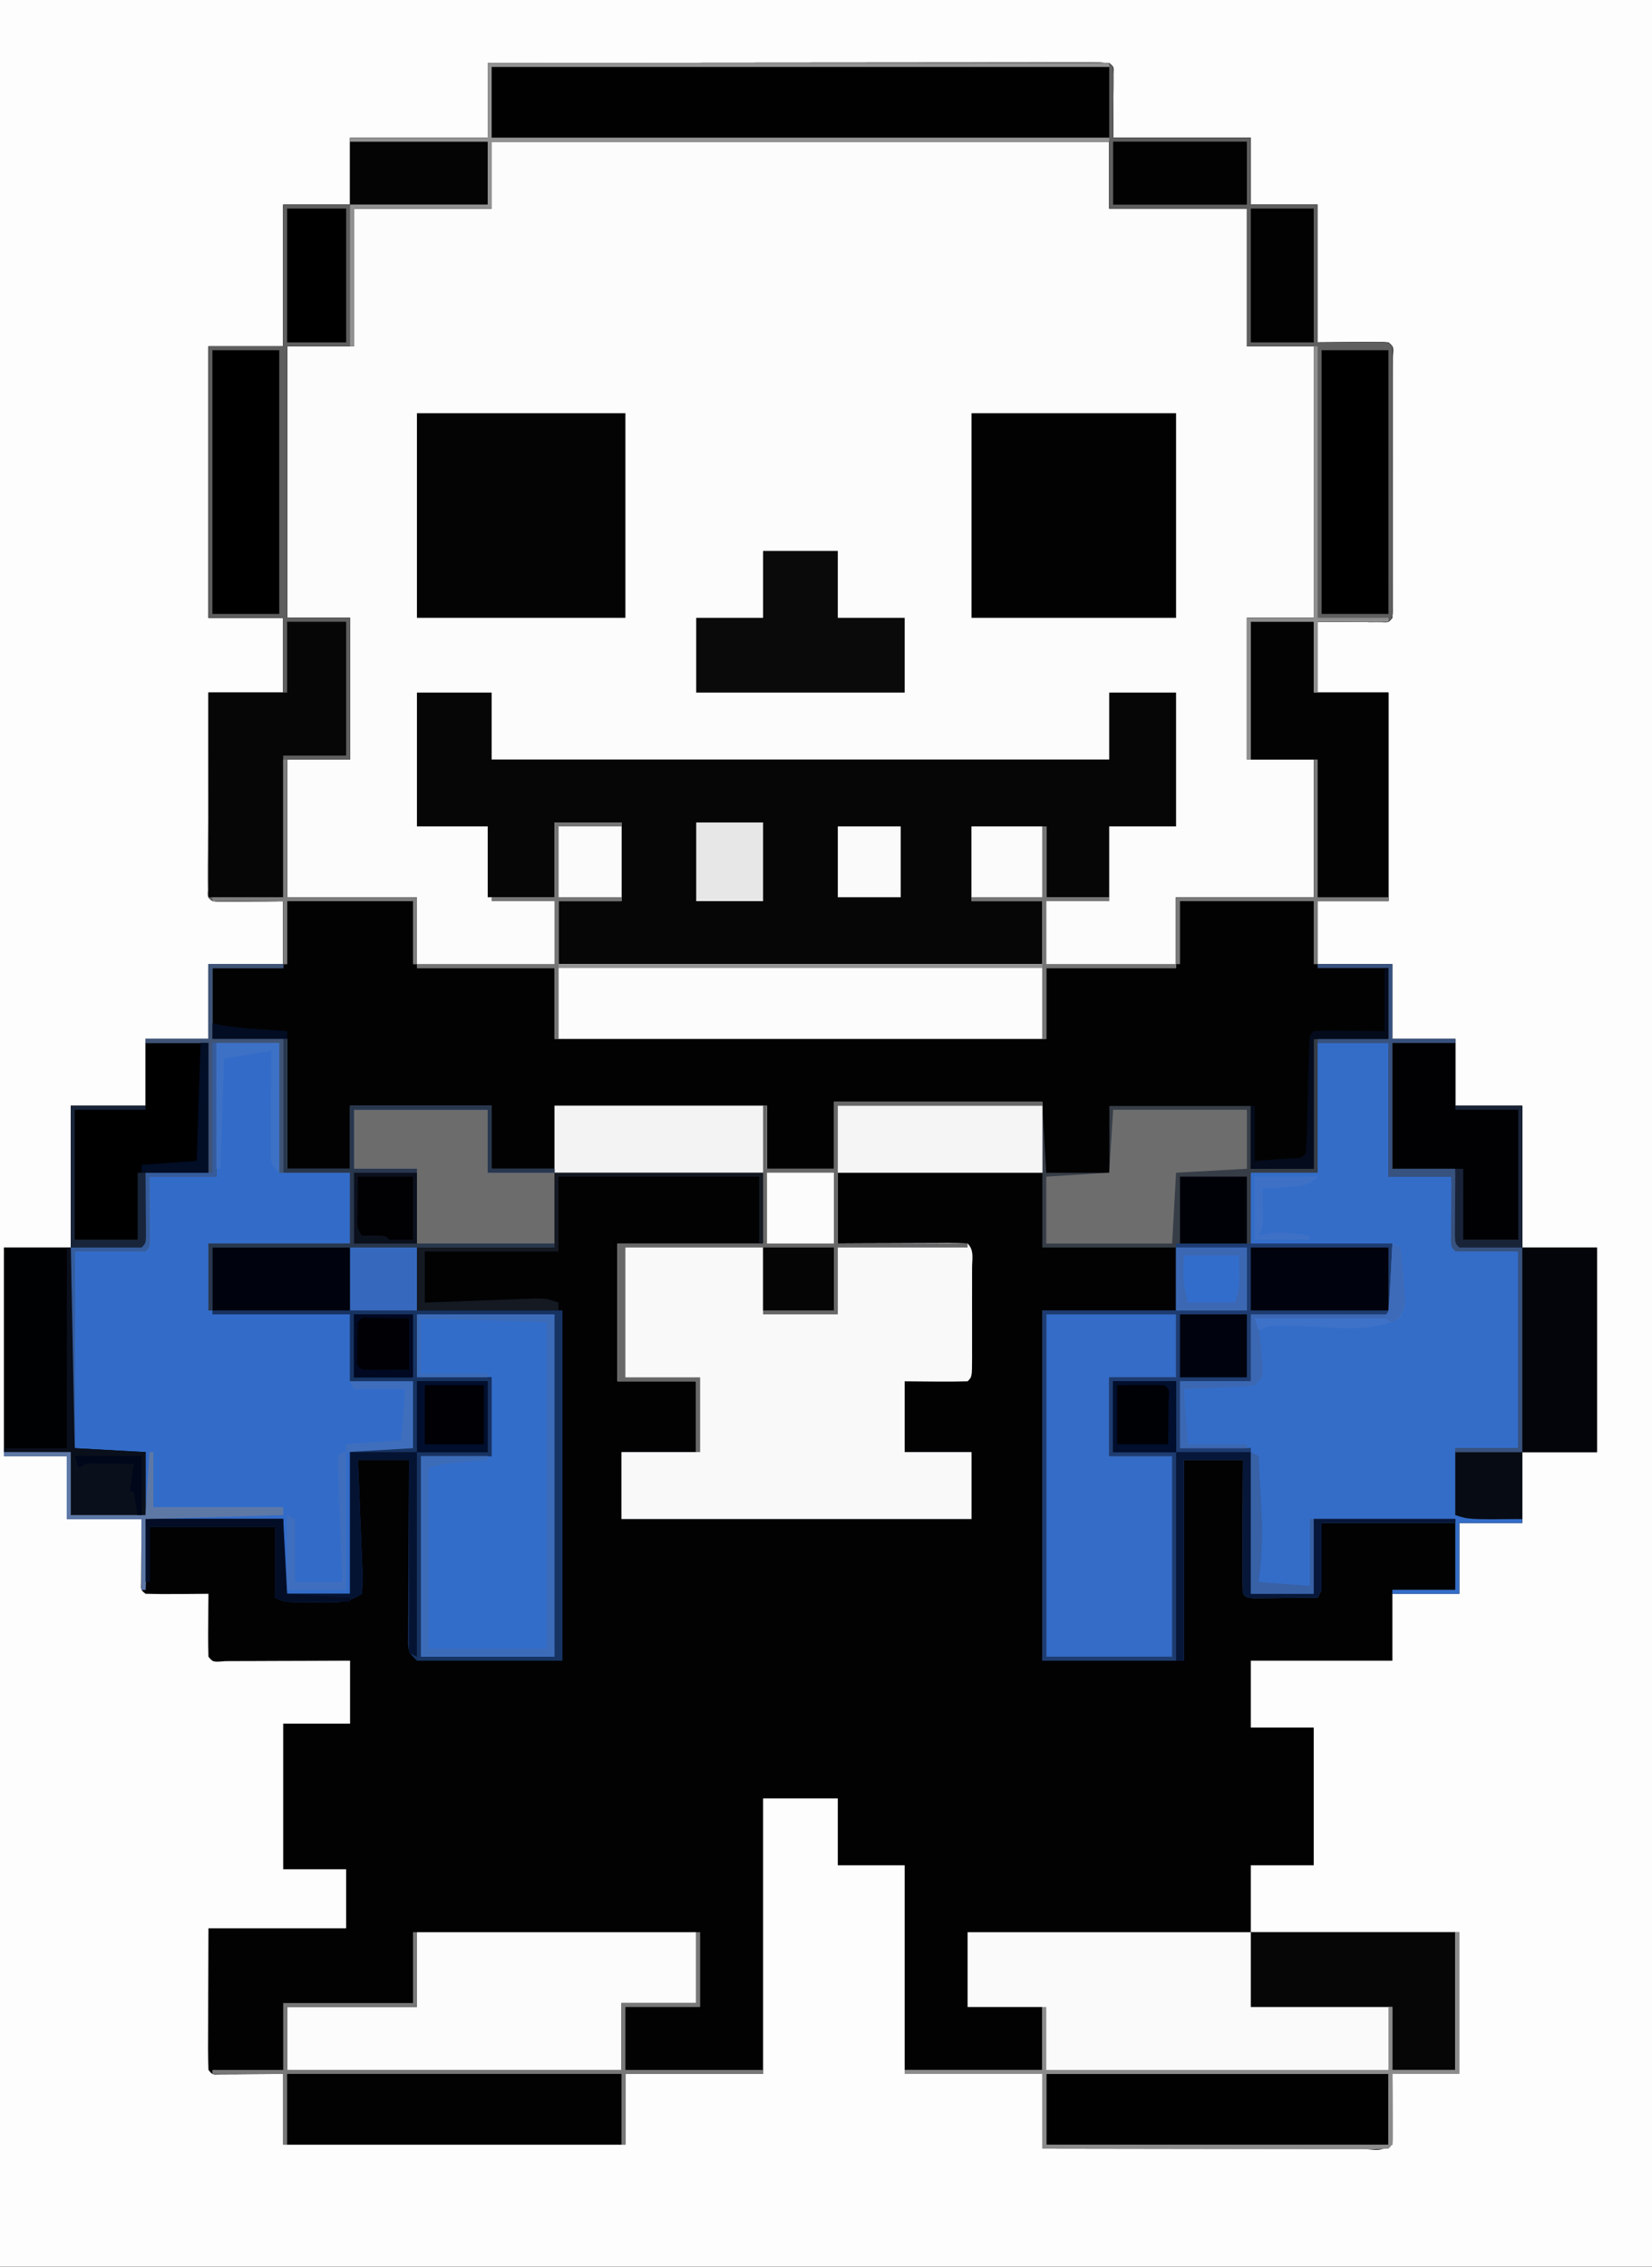 <?xml version="1.0" encoding="UTF-8"?>
<svg version="1.1" xmlns="http://www.w3.org/2000/svg" width="420" height="576">
<rect width="100%" height="100%" fill="#808080" stroke="none"/>
<path d="M0 0 C138.6 0 277.2 0 420 0 C420 190.08 420 380.16 420 576 C281.4 576 142.8 576 0 576 C0 385.92 0 195.84 0 0 Z " fill="#020203" transform="translate(0,0)"/>
<path d="M0 0 C138.6 0 277.2 0 420 0 C420 190.08 420 380.16 420 576 C281.4 576 142.8 576 0 576 C0 385.92 0 195.84 0 0 Z M124 16 C124 22.27 124 28.54 124 35 C112.45 35 100.9 35 89 35 C89 40.61 89 46.22 89 52 C83.39 52 77.78 52 72 52 C72 63.88 72 75.76 72 88 C65.73 88 59.46 88 53 88 C53 110.77 53 133.54 53 157 C59.27 157 65.54 157 72 157 C72 163.27 72 169.54 72 176 C65.73 176 59.46 176 53 176 C52.975 183.387 52.957 190.775 52.945 198.162 C52.94 200.677 52.933 203.192 52.925 205.708 C52.912 209.314 52.907 212.921 52.902 216.527 C52.897 217.66 52.892 218.792 52.887 219.958 C52.887 220.999 52.887 222.04 52.886 223.113 C52.884 224.035 52.882 224.956 52.88 225.906 C52.766 227.988 52.766 227.988 54 229 C55.343 229.086 56.69 229.107 58.035 229.098 C58.844 229.094 59.653 229.091 60.486 229.088 C61.336 229.08 62.187 229.071 63.062 229.062 C63.917 229.058 64.771 229.053 65.65 229.049 C67.767 229.037 69.883 229.019 72 229 C72 234.28 72 239.56 72 245 C65.73 245 59.46 245 53 245 C53 251.27 53 257.54 53 264 C47.72 264 42.44 264 37 264 C37 269.61 37 275.22 37 281 C30.73 281 24.46 281 18 281 C18 292.88 18 304.76 18 317 C12.39 317 6.78 317 1 317 C1 334.49 1 351.98 1 370 C6.28 370 11.56 370 17 370 C17 375.28 17 380.56 17 386 C23.27 386 29.54 386 36 386 C35.938 394.938 35.938 394.938 35.91 397.758 C35.907 398.486 35.905 399.214 35.902 399.965 C35.897 400.714 35.892 401.463 35.886 402.234 C35.807 404.027 35.807 404.027 37 405 C39.697 405.073 42.367 405.092 45.062 405.062 C46.2 405.056 46.2 405.056 47.361 405.049 C49.241 405.037 51.12 405.019 53 405 C52.988 406.143 52.977 407.287 52.965 408.465 C52.955 409.956 52.946 411.447 52.938 412.938 C52.925 414.07 52.925 414.07 52.912 415.225 C52.903 417.15 52.948 419.075 53 421 C54.157 422.384 54.157 422.384 57.326 422.114 C58.802 422.113 60.278 422.108 61.754 422.098 C62.529 422.096 63.305 422.095 64.104 422.093 C66.59 422.088 69.076 422.075 71.562 422.062 C73.244 422.057 74.926 422.053 76.607 422.049 C80.738 422.039 84.869 422.019 89 422 C89 427.28 89 432.56 89 438 C83.39 438 77.78 438 72 438 C72 450.21 72 462.42 72 475 C77.28 475 82.56 475 88 475 C88 479.95 88 484.9 88 490 C76.45 490 64.9 490 53 490 C52.977 495.109 52.957 500.217 52.945 505.326 C52.94 507.065 52.933 508.804 52.925 510.544 C52.912 513.038 52.907 515.533 52.902 518.027 C52.897 518.81 52.892 519.592 52.887 520.398 C52.887 522.266 52.938 524.133 53 526 C53.973 527.193 53.973 527.193 55.766 527.114 C56.889 527.106 56.889 527.106 58.035 527.098 C58.764 527.095 59.492 527.093 60.242 527.09 C61.173 527.081 62.104 527.072 63.062 527.062 C66.012 527.042 68.961 527.021 72 527 C72 532.94 72 538.88 72 545 C100.71 545 129.42 545 159 545 C159 539.06 159 533.12 159 527 C170.55 527 182.1 527 194 527 C194 503.9 194 480.8 194 457 C200.27 457 206.54 457 213 457 C213 462.61 213 468.22 213 474 C218.61 474 224.22 474 230 474 C230 491.49 230 508.98 230 527 C241.55 527 253.1 527 265 527 C265 533.27 265 539.54 265 546 C276.457 546.023 287.913 546.041 299.37 546.052 C304.689 546.057 310.008 546.064 315.327 546.075 C320.456 546.086 325.584 546.092 330.713 546.095 C332.674 546.097 334.636 546.1 336.597 546.106 C339.334 546.113 342.071 546.114 344.808 546.114 C345.628 546.117 346.447 546.121 347.291 546.124 C350.945 546.466 350.945 546.466 354 545 C354.086 543.657 354.107 542.31 354.098 540.965 C354.094 540.156 354.091 539.347 354.088 538.514 C354.08 537.664 354.071 536.813 354.062 535.938 C354.056 534.656 354.056 534.656 354.049 533.35 C354.037 531.233 354.019 529.117 354 527 C359.61 527 365.22 527 371 527 C371 515.12 371 503.24 371 491 C353.51 491 336.02 491 318 491 C318 485.39 318 479.78 318 474 C323.28 474 328.56 474 334 474 C334 462.45 334 450.9 334 439 C328.72 439 323.44 439 318 439 C318 433.39 318 427.78 318 422 C329.88 422 341.76 422 354 422 C354 416.39 354 410.78 354 405 C359.61 405 365.22 405 371 405 C371 399.06 371 393.12 371 387 C376.28 387 381.56 387 387 387 C387 381.06 387 375.12 387 369 C393.27 369 399.54 369 406 369 C406 351.84 406 334.68 406 317 C399.73 317 393.46 317 387 317 C387 305.12 387 293.24 387 281 C381.39 281 375.78 281 370 281 C370 275.39 370 269.78 370 264 C364.72 264 359.44 264 354 264 C354 257.73 354 251.46 354 245 C347.73 245 341.46 245 335 245 C335 239.72 335 234.44 335 229 C340.94 229 346.88 229 353 229 C353 211.51 353 194.02 353 176 C347.06 176 341.12 176 335 176 C335 170.06 335 164.12 335 158 C343.938 158.062 343.938 158.062 346.758 158.09 C347.486 158.093 348.214 158.095 348.965 158.098 C349.714 158.103 350.463 158.108 351.234 158.114 C353.027 158.193 353.027 158.193 354 157 C354.1 154.858 354.128 152.713 354.129 150.568 C354.131 149.897 354.133 149.225 354.135 148.533 C354.139 146.303 354.136 144.074 354.133 141.844 C354.133 140.301 354.134 138.757 354.136 137.214 C354.137 133.976 354.135 130.738 354.13 127.5 C354.125 123.34 354.128 119.18 354.134 115.02 C354.138 111.832 354.136 108.644 354.134 105.456 C354.133 103.922 354.134 102.388 354.136 100.854 C354.139 98.713 354.135 96.572 354.129 94.432 C354.129 93.211 354.128 91.991 354.127 90.733 C354.311 88.087 354.311 88.087 353 87 C351.657 86.914 350.31 86.893 348.965 86.902 C348.236 86.905 347.508 86.907 346.758 86.91 C345.827 86.919 344.896 86.928 343.938 86.938 C340.988 86.958 338.039 86.979 335 87 C335 75.45 335 63.9 335 52 C329.39 52 323.78 52 318 52 C318 46.39 318 40.78 318 35 C306.45 35 294.9 35 283 35 C283.062 26.062 283.062 26.062 283.09 23.242 C283.093 22.514 283.095 21.786 283.098 21.035 C283.103 20.286 283.108 19.537 283.114 18.766 C283.193 16.973 283.193 16.973 282 16 C279.962 15.903 277.921 15.878 275.881 15.88 C275.235 15.879 274.589 15.878 273.924 15.877 C271.743 15.875 269.563 15.881 267.383 15.886 C265.826 15.887 264.269 15.887 262.712 15.886 C258.473 15.886 254.233 15.892 249.994 15.899 C245.568 15.905 241.143 15.905 236.717 15.907 C228.33 15.91 219.944 15.918 211.558 15.928 C202.012 15.939 192.467 15.945 182.922 15.95 C163.281 15.96 143.641 15.978 124 16 Z " fill="#FDFDFD" transform="translate(0,0)"/>
<path d="M0 0 C51.81 0 103.62 0 157 0 C157 5.61 157 11.22 157 17 C168.55 17 180.1 17 192 17 C192 28.55 192 40.1 192 52 C197.61 52 203.22 52 209 52 C209 74.77 209 97.54 209 121 C203.39 121 197.78 121 192 121 C192 132.88 192 144.76 192 157 C197.61 157 203.22 157 209 157 C209 168.55 209 180.1 209 192 C197.45 192 185.9 192 174 192 C174 197.94 174 203.88 174 210 C163.11 210 152.22 210 141 210 C141 215.94 141 221.88 141 228 C99.75 228 58.5 228 16 228 C16 222.06 16 216.12 16 210 C4.45 210 -7.1 210 -19 210 C-19 204.06 -19 198.12 -19 192 C-29.89 192 -40.78 192 -52 192 C-52 180.45 -52 168.9 -52 157 C-46.72 157 -41.44 157 -36 157 C-36 145.12 -36 133.24 -36 121 C-41.28 121 -46.56 121 -52 121 C-52 98.23 -52 75.46 -52 52 C-46.39 52 -40.78 52 -35 52 C-35 40.45 -35 28.9 -35 17 C-23.45 17 -11.9 17 0 17 C0 11.39 0 5.78 0 0 Z " fill="#FCFCFC" transform="translate(125,36)"/>
<path d="M0 0 C6.27 0 12.54 0 19 0 C19 6.27 19 12.54 19 19 C24.28 19 29.56 19 35 19 C35 24.61 35 30.22 35 36 C40.61 36 46.22 36 52 36 C52 47.88 52 59.76 52 72 C58.27 72 64.54 72 71 72 C71 89.16 71 106.32 71 124 C64.73 124 58.46 124 52 124 C52 129.94 52 135.88 52 142 C46.72 142 41.44 142 36 142 C36 147.94 36 153.88 36 160 C30.39 160 24.78 160 19 160 C19 159.67 19 159.34 19 159 C24.28 159 29.56 159 35 159 C35 153.39 35 147.78 35 142 C23.78 142 12.56 142 1 142 C1 147.61 1 153.22 1 159 C0.67 159.66 0.34 160.32 0 161 C-2.979 161.027 -5.958 161.047 -8.938 161.062 C-9.788 161.071 -10.638 161.079 -11.514 161.088 C-12.323 161.091 -13.131 161.094 -13.965 161.098 C-14.714 161.103 -15.463 161.108 -16.234 161.114 C-18 161 -18 161 -19 160 C-19.088 157.479 -19.115 154.986 -19.098 152.465 C-19.096 151.335 -19.096 151.335 -19.093 150.182 C-19.088 147.767 -19.075 145.352 -19.062 142.938 C-19.057 141.304 -19.053 139.671 -19.049 138.037 C-19.039 134.025 -19.019 130.012 -19 126 C-23.95 126 -28.9 126 -34 126 C-34 142.83 -34 159.66 -34 177 C-45.88 177 -57.76 177 -70 177 C-70 147.63 -70 118.26 -70 88 C-58.78 88 -47.56 88 -36 88 C-36 82.72 -36 77.44 -36 72 C-47.22 72 -58.44 72 -70 72 C-70 65.73 -70 59.46 -70 53 C-87.16 53 -104.32 53 -122 53 C-122 58.94 -122 64.88 -122 71 C-119.629 70.988 -117.259 70.977 -114.816 70.965 C-112.53 70.957 -110.243 70.951 -107.956 70.945 C-106.362 70.94 -104.768 70.933 -103.175 70.925 C-100.888 70.912 -98.602 70.907 -96.316 70.902 C-95.6 70.897 -94.883 70.892 -94.145 70.887 C-92.429 70.887 -90.714 70.938 -89 71 C-87.295 72.705 -87.872 74.845 -87.861 77.119 C-87.864 78.189 -87.864 78.189 -87.867 79.281 C-87.866 80.01 -87.865 80.739 -87.864 81.489 C-87.864 83.033 -87.865 84.576 -87.87 86.12 C-87.875 88.49 -87.87 90.86 -87.863 93.23 C-87.864 94.727 -87.865 96.223 -87.867 97.719 C-87.864 98.789 -87.864 98.789 -87.861 99.881 C-87.885 104.885 -87.885 104.885 -89 106 C-91.699 106.073 -94.365 106.092 -97.062 106.062 C-99.682 106.042 -102.301 106.021 -105 106 C-105 111.94 -105 117.88 -105 124 C-99.39 124 -93.78 124 -88 124 C-88 129.61 -88 135.22 -88 141 C-117.37 141 -146.74 141 -177 141 C-177 135.39 -177 129.78 -177 124 C-170.73 124 -164.46 124 -158 124 C-158 118.06 -158 112.12 -158 106 C-164.6 106 -171.2 106 -178 106 C-178 94.45 -178 82.9 -178 71 C-165.79 71 -153.58 71 -141 71 C-141 65.06 -141 59.12 -141 53 C-158.49 53 -175.98 53 -194 53 C-194 47.39 -194 41.78 -194 36 C-176.18 36 -158.36 36 -140 36 C-140 41.28 -140 46.56 -140 52 C-134.39 52 -128.78 52 -123 52 C-123 46.39 -123 40.78 -123 35 C-115.47 34.975 -107.941 34.957 -100.411 34.945 C-97.847 34.94 -95.283 34.933 -92.719 34.925 C-89.043 34.912 -85.367 34.907 -81.691 34.902 C-80.537 34.897 -79.383 34.892 -78.194 34.887 C-76.602 34.887 -76.602 34.887 -74.979 34.886 C-74.039 34.884 -73.1 34.882 -72.132 34.88 C-70 35 -70 35 -69 36 C-68.927 38.863 -68.908 41.701 -68.938 44.562 C-68.942 45.369 -68.947 46.175 -68.951 47.006 C-68.963 49.004 -68.981 51.002 -69 53 C-63.72 53 -58.44 53 -53 53 C-53 47.39 -53 41.78 -53 36 C-41.12 36 -29.24 36 -17 36 C-17 41.28 -17 46.56 -17 52 C-11.72 52 -6.44 52 -1 52 C-1 41.11 -1 30.22 -1 19 C5.27 19 11.54 19 18 19 C18 13.06 18 7.12 18 1 C12.06 1 6.12 1 0 1 C0 0.67 0 0.34 0 0 Z " fill="#363D47" transform="translate(335,245)"/>
<path d="M0 0 C20.583 -0.023 41.167 -0.041 61.75 -0.052 C71.307 -0.057 80.863 -0.064 90.42 -0.075 C98.746 -0.085 107.072 -0.092 115.399 -0.094 C119.81 -0.095 124.222 -0.098 128.633 -0.106 C132.781 -0.112 136.928 -0.115 141.075 -0.113 C142.602 -0.113 144.129 -0.115 145.655 -0.119 C147.731 -0.124 149.806 -0.123 151.881 -0.12 C153.628 -0.122 153.628 -0.122 155.409 -0.123 C158 0 158 0 159 1 C159.086 2.343 159.107 3.69 159.098 5.035 C159.095 5.764 159.093 6.492 159.09 7.242 C159.081 8.173 159.072 9.104 159.062 10.062 C159.042 13.012 159.021 15.961 159 19 C170.55 19 182.1 19 194 19 C194 24.61 194 30.22 194 36 C199.61 36 205.22 36 211 36 C211 47.55 211 59.1 211 71 C216.879 70.96 216.879 70.96 222.758 70.91 C223.486 70.907 224.214 70.905 224.965 70.902 C225.714 70.897 226.463 70.892 227.234 70.886 C229 71 229 71 230 72 C230.1 74.142 230.128 76.287 230.129 78.432 C230.132 79.439 230.132 79.439 230.135 80.467 C230.139 82.697 230.136 84.926 230.133 87.156 C230.133 88.699 230.134 90.243 230.136 91.786 C230.137 95.024 230.135 98.262 230.13 101.5 C230.125 105.66 230.128 109.82 230.134 113.98 C230.138 117.168 230.136 120.356 230.134 123.544 C230.133 125.078 230.134 126.612 230.136 128.146 C230.139 130.287 230.135 132.428 230.129 134.568 C230.128 136.399 230.128 136.399 230.127 138.267 C230 141 230 141 229 142 C227.657 142.086 226.31 142.107 224.965 142.098 C224.236 142.095 223.508 142.093 222.758 142.09 C221.827 142.081 220.896 142.072 219.938 142.062 C215.513 142.032 215.513 142.032 211 142 C211 147.94 211 153.88 211 160 C216.94 160 222.88 160 229 160 C229 177.49 229 194.98 229 213 C223.06 213 217.12 213 211 213 C211 218.61 211 224.22 211 230 C216.94 230 222.88 230 229 230 C229 235.94 229 241.88 229 248 C222.73 248 216.46 248 210 248 C210 258.89 210 269.78 210 281 C204.72 281 199.44 281 194 281 C194 275.72 194 270.44 194 265 C182.12 265 170.24 265 158 265 C158 270.61 158 276.22 158 282 C152.72 282 147.44 282 142 282 C141.67 276.39 141.34 270.78 141 265 C123.51 264.67 106.02 264.34 88 264 C88 269.61 88 275.22 88 281 C82.39 281 76.78 281 71 281 C71 275.72 71 270.44 71 265 C53.18 265 35.36 265 17 265 C17 270.28 17 275.56 17 281 C11.72 281 6.44 281 1 281 C1 275.72 1 270.44 1 265 C-10.88 265 -22.76 265 -35 265 C-35 270.28 -35 275.56 -35 281 C-40.28 281 -45.56 281 -51 281 C-51 270.11 -51 259.22 -51 248 C-57.27 248 -63.54 248 -70 248 C-70 242.06 -70 236.12 -70 230 C-64.06 230 -58.12 230 -52 230 C-52 224.39 -52 218.78 -52 213 C-53.288 213.012 -54.576 213.023 -55.902 213.035 C-57.581 213.045 -59.259 213.054 -60.938 213.062 C-61.788 213.071 -62.638 213.079 -63.514 213.088 C-64.323 213.091 -65.131 213.094 -65.965 213.098 C-66.714 213.103 -67.463 213.108 -68.234 213.114 C-70 213 -70 213 -71 212 C-71.093 210.373 -71.117 208.742 -71.114 207.113 C-71.113 206.072 -71.113 205.031 -71.113 203.958 C-71.108 202.826 -71.103 201.694 -71.098 200.527 C-71.096 199.375 -71.095 198.222 -71.093 197.034 C-71.088 193.335 -71.075 189.636 -71.062 185.938 C-71.057 183.437 -71.053 180.936 -71.049 178.436 C-71.038 172.29 -71.02 166.145 -71 160 C-64.73 160 -58.46 160 -52 160 C-52 153.73 -52 147.46 -52 141 C-58.27 141 -64.54 141 -71 141 C-71 118.23 -71 95.46 -71 72 C-64.73 72 -58.46 72 -52 72 C-52 60.12 -52 48.24 -52 36 C-46.39 36 -40.78 36 -35 36 C-35 30.39 -35 24.78 -35 19 C-23.45 19 -11.9 19 0 19 C0 12.73 0 6.46 0 0 Z M1 20 C1 25.61 1 31.22 1 37 C-10.55 37 -22.1 37 -34 37 C-34 48.55 -34 60.1 -34 72 C-39.61 72 -45.22 72 -51 72 C-51 94.77 -51 117.54 -51 141 C-45.72 141 -40.44 141 -35 141 C-35 152.88 -35 164.76 -35 177 C-40.28 177 -45.56 177 -51 177 C-51 188.55 -51 200.1 -51 212 C-40.11 212 -29.22 212 -18 212 C-18 217.94 -18 223.88 -18 230 C-6.45 230 5.1 230 17 230 C17 235.94 17 241.88 17 248 C58.25 248 99.5 248 142 248 C142 242.06 142 236.12 142 230 C152.89 230 163.78 230 175 230 C175 224.06 175 218.12 175 212 C186.55 212 198.1 212 210 212 C210 200.45 210 188.9 210 177 C204.39 177 198.78 177 193 177 C193 165.12 193 153.24 193 141 C198.61 141 204.22 141 210 141 C210 118.23 210 95.46 210 72 C204.39 72 198.78 72 193 72 C193 60.45 193 48.9 193 37 C181.45 37 169.9 37 158 37 C158 31.39 158 25.78 158 20 C106.19 20 54.38 20 1 20 Z " fill="#020202" transform="translate(124,16)"/>
<path d="M0 0 C20.583 -0.023 41.167 -0.041 61.75 -0.052 C71.307 -0.057 80.863 -0.064 90.42 -0.075 C98.746 -0.085 107.072 -0.092 115.399 -0.094 C119.81 -0.095 124.222 -0.098 128.633 -0.106 C132.781 -0.112 136.928 -0.115 141.075 -0.113 C142.602 -0.113 144.129 -0.115 145.655 -0.119 C147.731 -0.124 149.806 -0.123 151.881 -0.12 C153.628 -0.122 153.628 -0.122 155.409 -0.123 C158 0 158 0 159 1 C159.086 2.343 159.107 3.69 159.098 5.035 C159.095 5.764 159.093 6.492 159.09 7.242 C159.081 8.173 159.072 9.104 159.062 10.062 C159.042 13.012 159.021 15.961 159 19 C170.55 19 182.1 19 194 19 C194 24.61 194 30.22 194 36 C199.61 36 205.22 36 211 36 C211 47.55 211 59.1 211 71 C216.879 70.96 216.879 70.96 222.758 70.91 C223.486 70.907 224.214 70.905 224.965 70.902 C225.714 70.897 226.463 70.892 227.234 70.886 C229 71 229 71 230 72 C230.1 74.142 230.128 76.287 230.129 78.432 C230.132 79.439 230.132 79.439 230.135 80.467 C230.139 82.697 230.136 84.926 230.133 87.156 C230.133 88.699 230.134 90.243 230.136 91.786 C230.137 95.024 230.135 98.262 230.13 101.5 C230.125 105.66 230.128 109.82 230.134 113.98 C230.138 117.168 230.136 120.356 230.134 123.544 C230.133 125.078 230.134 126.612 230.136 128.146 C230.139 130.287 230.135 132.428 230.129 134.568 C230.128 136.399 230.128 136.399 230.127 138.267 C230 141 230 141 229 142 C227.657 142.086 226.31 142.107 224.965 142.098 C224.236 142.095 223.508 142.093 222.758 142.09 C221.827 142.081 220.896 142.072 219.938 142.062 C215.513 142.032 215.513 142.032 211 142 C211 147.94 211 153.88 211 160 C210.67 160 210.34 160 210 160 C210 154.06 210 148.12 210 142 C204.72 142 199.44 142 194 142 C194 153.55 194 165.1 194 177 C193.67 177 193.34 177 193 177 C193 165.12 193 153.24 193 141 C198.61 141 204.22 141 210 141 C210 118.23 210 95.46 210 72 C204.39 72 198.78 72 193 72 C193 60.45 193 48.9 193 37 C181.45 37 169.9 37 158 37 C158 31.39 158 25.78 158 20 C106.19 20 54.38 20 1 20 C1 25.61 1 31.22 1 37 C-10.55 37 -22.1 37 -34 37 C-34 48.55 -34 60.1 -34 72 C-39.61 72 -45.22 72 -51 72 C-51 94.77 -51 117.54 -51 141 C-45.72 141 -40.44 141 -35 141 C-35 152.88 -35 164.76 -35 177 C-40.28 177 -45.56 177 -51 177 C-51 188.55 -51 200.1 -51 212 C-40.11 212 -29.22 212 -18 212 C-18 217.61 -18 223.22 -18 229 C-18.33 229 -18.66 229 -19 229 C-19 223.72 -19 218.44 -19 213 C-29.56 213 -40.12 213 -51 213 C-51 218.28 -51 223.56 -51 229 C-51.33 229 -51.66 229 -52 229 C-52 223.72 -52 218.44 -52 213 C-53.288 213.012 -54.576 213.023 -55.902 213.035 C-57.581 213.045 -59.259 213.054 -60.938 213.062 C-61.788 213.071 -62.638 213.079 -63.514 213.088 C-64.323 213.091 -65.131 213.094 -65.965 213.098 C-66.714 213.103 -67.463 213.108 -68.234 213.114 C-70 213 -70 213 -71 212 C-71.093 210.373 -71.117 208.742 -71.114 207.113 C-71.113 206.072 -71.113 205.031 -71.113 203.958 C-71.108 202.826 -71.103 201.694 -71.098 200.527 C-71.096 199.375 -71.095 198.222 -71.093 197.034 C-71.088 193.335 -71.075 189.636 -71.062 185.938 C-71.057 183.437 -71.053 180.936 -71.049 178.436 C-71.038 172.29 -71.02 166.145 -71 160 C-64.73 160 -58.46 160 -52 160 C-52 153.73 -52 147.46 -52 141 C-58.27 141 -64.54 141 -71 141 C-71 118.23 -71 95.46 -71 72 C-64.73 72 -58.46 72 -52 72 C-52 60.12 -52 48.24 -52 36 C-46.39 36 -40.78 36 -35 36 C-35 30.39 -35 24.78 -35 19 C-23.45 19 -11.9 19 0 19 C0 12.73 0 6.46 0 0 Z " fill="#5F5F5F" transform="translate(124,16)"/>
<path d="M0 0 C6.27 0 12.54 0 19 0 C19 5.61 19 11.22 19 17 C70.81 17 122.62 17 176 17 C176 11.39 176 5.78 176 0 C181.61 0 187.22 0 193 0 C193 11.22 193 22.44 193 34 C187.39 34 181.78 34 176 34 C176 39.94 176 45.88 176 52 C170.72 52 165.44 52 160 52 C160 46.06 160 40.12 160 34 C153.73 34 147.46 34 141 34 C141 40.27 141 46.54 141 53 C146.94 53 152.88 53 159 53 C159 58.28 159 63.56 159 69 C118.41 69 77.82 69 36 69 C36 63.72 36 58.44 36 53 C41.28 53 46.56 53 52 53 C52 46.4 52 39.8 52 33 C46.39 33 40.78 33 35 33 C35 39.27 35 45.54 35 52 C29.39 52 23.78 52 18 52 C18 46.06 18 40.12 18 34 C12.06 34 6.12 34 0 34 C0 22.78 0 11.56 0 0 Z " fill="#060606" transform="translate(106,176)"/>
<path d="M0 0 C17.49 0 34.98 0 53 0 C53 5.94 53 11.88 53 18 C35.84 18 18.68 18 1 18 C1 23.94 1 29.88 1 36 C3.371 35.988 5.741 35.977 8.184 35.965 C10.47 35.957 12.757 35.951 15.044 35.945 C16.638 35.94 18.232 35.933 19.825 35.925 C22.112 35.912 24.398 35.907 26.684 35.902 C27.4 35.897 28.117 35.892 28.855 35.887 C30.571 35.887 32.286 35.938 34 36 C35.705 37.705 35.128 39.845 35.139 42.119 C35.136 43.189 35.136 43.189 35.133 44.281 C35.134 45.01 35.135 45.739 35.136 46.489 C35.136 48.033 35.135 49.576 35.13 51.12 C35.125 53.49 35.13 55.86 35.137 58.23 C35.136 59.727 35.135 61.223 35.133 62.719 C35.135 63.432 35.137 64.146 35.139 64.881 C35.115 69.885 35.115 69.885 34 71 C31.301 71.073 28.635 71.092 25.938 71.062 C23.318 71.042 20.699 71.021 18 71 C18 76.94 18 82.88 18 89 C23.61 89 29.22 89 35 89 C35 94.61 35 100.22 35 106 C5.63 106 -23.74 106 -54 106 C-54 100.39 -54 94.78 -54 89 C-47.73 89 -41.46 89 -35 89 C-35 83.06 -35 77.12 -35 71 C-41.6 71 -48.2 71 -55 71 C-55 59.45 -55 47.9 -55 36 C-42.79 36 -30.58 36 -18 36 C-18 30.06 -18 24.12 -18 18 C-35.49 18 -52.98 18 -71 18 C-71 12.39 -71 6.78 -71 1 C-53.18 1 -35.36 1 -17 1 C-17 6.28 -17 11.56 -17 17 C-11.39 17 -5.78 17 0 17 C0 11.39 0 5.78 0 0 Z " fill="#F9F9F9" transform="translate(212,280)"/>
<path d="M0 0 C5.28 0 10.56 0 16 0 C16 10.89 16 21.78 16 33 C21.94 33 27.88 33 34 33 C34 38.94 34 44.88 34 51 C22.12 51 10.24 51 -2 51 C-1.505 59.415 -1.505 59.415 -1 68 C16.325 68.495 16.325 68.495 34 69 C34 74.61 34 80.22 34 86 C39.28 86 44.56 86 50 86 C50 91.61 50 97.22 50 103 C44.72 103 39.44 103 34 103 C34 115.21 34 127.42 34 140 C28.39 140 22.78 140 17 140 C17 133.73 17 127.46 17 121 C5.45 121 -6.1 121 -18 121 C-18 126.94 -18 132.88 -18 139 C-18.33 139 -18.66 139 -19 139 C-19 133.06 -19 127.12 -19 121 C-25.27 121 -31.54 121 -38 121 C-38 115.72 -38 110.44 -38 105 C-43.28 105 -48.56 105 -54 105 C-54 104.67 -54 104.34 -54 104 C-48.39 104 -42.78 104 -37 104 C-37 109.28 -37 114.56 -37 120 C-30.73 120 -24.46 120 -18 120 C-18 114.72 -18 109.44 -18 104 C-23.94 104 -29.88 104 -36 104 C-36 87.17 -36 70.34 -36 53 C-30.06 52.67 -24.12 52.34 -18 52 C-17.67 46.06 -17.34 40.12 -17 34 C-11.39 34 -5.78 34 0 34 C0 22.78 0 11.56 0 0 Z " fill="#336CC8" transform="translate(55,265)"/>
<path d="M0 0 C5.94 0 11.88 0 18 0 C18 11.22 18 22.44 18 34 C23.28 34 28.56 34 34 34 C34.495 42.91 34.495 42.91 35 52 C40.28 52.33 45.56 52.66 51 53 C51 69.5 51 86 51 103 C45.72 103 40.44 103 35 103 C35 108.61 35 114.22 35 120 C40.61 120.33 46.22 120.66 52 121 C52 121.33 52 121.66 52 122 C46.72 122 41.44 122 36 122 C36 127.94 36 133.88 36 140 C30.39 140 24.78 140 19 140 C19 139.67 19 139.34 19 139 C24.28 139 29.56 139 35 139 C35 133.06 35 127.12 35 121 C23.12 121 11.24 121 -1 121 C-1 127.27 -1 133.54 -1 140 C-6.28 140 -11.56 140 -17 140 C-17 127.79 -17 115.58 -17 103 C-22.94 103 -28.88 103 -35 103 C-35 97.39 -35 91.78 -35 86 C-29.06 86 -23.12 86 -17 86 C-17 80.39 -17 74.78 -17 69 C0.325 68.505 0.325 68.505 18 68 C18.33 62.39 18.66 56.78 19 51 C7.12 51 -4.76 51 -17 51 C-17 45.06 -17 39.12 -17 33 C-11.39 33 -5.78 33 0 33 C0 22.11 0 11.22 0 0 Z " fill="#346DC8" transform="translate(335,265)"/>
<path d="M0 0 C41.25 0 82.5 0 125 0 C125 11.88 125 23.76 125 36 C119.39 36 113.78 36 108 36 C108.012 37.288 108.023 38.576 108.035 39.902 C108.045 41.581 108.054 43.259 108.062 44.938 C108.071 45.788 108.079 46.638 108.088 47.514 C108.091 48.323 108.094 49.131 108.098 49.965 C108.103 50.714 108.108 51.463 108.114 52.234 C108 54 108 54 107 55 C104.261 55.095 101.548 55.126 98.808 55.114 C97.95 55.114 97.091 55.114 96.207 55.114 C93.355 55.113 90.504 55.105 87.652 55.098 C85.681 55.096 83.709 55.094 81.738 55.093 C76.538 55.09 71.338 55.08 66.138 55.069 C60.836 55.058 55.534 55.054 50.232 55.049 C39.822 55.038 29.411 55.02 19 55 C19 48.73 19 42.46 19 36 C7.45 36 -4.1 36 -16 36 C-16 35.67 -16 35.34 -16 35 C-4.45 35 7.1 35 19 35 C19 29.72 19 24.44 19 19 C12.73 19 6.46 19 0 19 C0 12.73 0 6.46 0 0 Z " fill="#FAFAFA" transform="translate(246,491)"/>
<path d="M0 0 C6.27 0 12.54 0 19 0 C19 0.33 19 0.66 19 1 C13.06 1 7.12 1 1 1 C1 6.94 1 12.88 1 19 C7.27 19 13.54 19 20 19 C20 29.89 20 40.78 20 52 C25.28 52 30.56 52 36 52 C36 46.72 36 41.44 36 36 C47.88 36 59.76 36 72 36 C72 41.28 72 46.56 72 52 C77.28 52 82.56 52 88 52 C88 58.6 88 65.2 88 72 C76.45 72 64.9 72 53 72 C53 77.28 53 82.56 53 88 C47.39 88 41.78 88 36 88 C36 82.72 36 77.44 36 72 C24.45 72 12.9 72 1 72 C1 77.28 1 82.56 1 88 C0.67 88 0.34 88 0 88 C0 82.39 0 76.78 0 71 C11.88 71 23.76 71 36 71 C36 65.06 36 59.12 36 53 C30.06 53 24.12 53 18 53 C18 42.11 18 31.22 18 20 C12.72 20 7.44 20 2 20 C2 31.22 2 42.44 2 54 C-3.61 54 -9.22 54 -15 54 C-14.988 55.288 -14.977 56.576 -14.965 57.902 C-14.955 59.581 -14.946 61.259 -14.938 62.938 C-14.929 63.788 -14.921 64.638 -14.912 65.514 C-14.909 66.323 -14.906 67.131 -14.902 67.965 C-14.897 68.714 -14.892 69.463 -14.886 70.234 C-15 72 -15 72 -16 73 C-21.94 73 -27.88 73 -34 73 C-34 89.83 -34 106.66 -34 124 C-28.06 124 -22.12 124 -16 124 C-16 129.28 -16 134.56 -16 140 C-22.27 140 -28.54 140 -35 140 C-35 134.72 -35 129.44 -35 124 C-40.61 124 -46.22 124 -52 124 C-52 106.84 -52 89.68 -52 72 C-46.39 72 -40.78 72 -35 72 C-35 60.12 -35 48.24 -35 36 C-28.73 36 -22.46 36 -16 36 C-16 30.39 -16 24.78 -16 19 C-10.72 19 -5.44 19 0 19 C0 12.73 0 6.46 0 0 Z " fill="#6C6C6C" transform="translate(53,245)"/>
<path d="M0 0 C51.81 0 103.62 0 157 0 C157 5.94 157 11.88 157 18 C105.19 18 53.38 18 0 18 C0 12.06 0 6.12 0 0 Z " fill="#010101" transform="translate(125,17)"/>
<path d="M0 0 C17.49 0 34.98 0 53 0 C53 17.16 53 34.32 53 52 C35.51 52 18.02 52 0 52 C0 34.84 0 17.68 0 0 Z " fill="#040404" transform="translate(106,105)"/>
<path d="M0 0 C17.49 0 34.98 0 53 0 C53 5.94 53 11.88 53 18 C35.84 18 18.68 18 1 18 C1 23.94 1 29.88 1 36 C11.89 36 22.78 36 34 36 C34 36.33 34 36.66 34 37 C23.11 37 12.22 37 1 37 C1 42.61 1 48.22 1 54 C-5.27 54 -11.54 54 -18 54 C-18 48.39 -18 42.78 -18 37 C-29.55 37 -41.1 37 -53 37 C-53 47.89 -53 58.78 -53 70 C-46.73 70 -40.46 70 -34 70 C-34 76.27 -34 82.54 -34 89 C-34.33 89 -34.66 89 -35 89 C-35 83.06 -35 77.12 -35 71 C-41.6 71 -48.2 71 -55 71 C-55 59.45 -55 47.9 -55 36 C-42.79 36 -30.58 36 -18 36 C-18 30.06 -18 24.12 -18 18 C-35.49 18 -52.98 18 -71 18 C-71 12.39 -71 6.78 -71 1 C-53.18 1 -35.36 1 -17 1 C-17 6.28 -17 11.56 -17 17 C-11.39 17 -5.78 17 0 17 C0 11.39 0 5.78 0 0 Z " fill="#686868" transform="translate(212,280)"/>
<path d="M0 0 C17.16 0 34.32 0 52 0 C52 17.16 52 34.32 52 52 C34.84 52 17.68 52 0 52 C0 34.84 0 17.68 0 0 Z " fill="#020202" transform="translate(247,105)"/>
<path d="M0 0 C23.43 0 46.86 0 71 0 C71 5.94 71 11.88 71 18 C64.73 18 58.46 18 52 18 C52 23.61 52 29.22 52 35 C23.95 35 -4.1 35 -33 35 C-33 29.72 -33 24.44 -33 19 C-22.11 19 -11.22 19 0 19 C0 12.73 0 6.46 0 0 Z " fill="#FCFCFC" transform="translate(106,491)"/>
<path d="M0 0 C11.55 0 23.1 0 35 0 C35 28.71 35 57.42 35 87 C23.78 87 12.56 87 1 87 C1 70.17 1 53.34 1 36 C6.94 36 12.88 36 19 36 C19 29.4 19 22.8 19 16 C12.73 16 6.46 16 0 16 C0 10.72 0 5.44 0 0 Z " fill="#336DCA" transform="translate(106,334)"/>
<path d="M0 0 C10.89 0 21.78 0 33 0 C33 5.28 33 10.56 33 16 C27.39 16 21.78 16 16 16 C16 22.6 16 29.2 16 36 C21.28 36 26.56 36 32 36 C32 52.83 32 69.66 32 87 C21.44 87 10.88 87 0 87 C0 58.29 0 29.58 0 0 Z " fill="#346CC7" transform="translate(266,334)"/>
<path d="M0 0 C40.59 0 81.18 0 123 0 C123 5.94 123 11.88 123 18 C82.41 18 41.82 18 0 18 C0 12.06 0 6.12 0 0 Z " fill="#FCFCFC" transform="translate(142,246)"/>
<path d="M0 0 C18.15 0 36.3 0 55 0 C55 5.61 55 11.22 55 17 C54 18 54 18 50.674 18.114 C49.198 18.113 47.722 18.108 46.246 18.098 C45.471 18.096 44.695 18.095 43.896 18.093 C41.41 18.088 38.924 18.075 36.438 18.062 C34.756 18.057 33.074 18.053 31.393 18.049 C27.262 18.039 23.131 18.019 19 18 C19 23.61 19 29.22 19 35 C13.06 35 7.12 35 1 35 C1 40.61 1 46.22 1 52 C6.94 52 12.88 52 19 52 C19 64.21 19 76.42 19 89 C24.28 89 29.56 89 35 89 C35 82.73 35 76.46 35 70 C46.88 70 58.76 70 71 70 C71 70.33 71 70.66 71 71 C59.78 71 48.56 71 37 71 C37 76.61 37 82.22 37 88 C36.67 88.66 36.34 89.32 36 90 C33.021 90.027 30.042 90.047 27.062 90.062 C25.787 90.075 25.787 90.075 24.486 90.088 C23.677 90.091 22.869 90.094 22.035 90.098 C21.286 90.103 20.537 90.108 19.766 90.114 C18 90 18 90 17 89 C16.912 86.479 16.885 83.986 16.902 81.465 C16.904 80.712 16.905 79.958 16.907 79.182 C16.912 76.767 16.925 74.352 16.938 71.938 C16.943 70.304 16.947 68.671 16.951 67.037 C16.961 63.025 16.981 59.012 17 55 C12.05 55 7.1 55 2 55 C2 71.83 2 88.66 2 106 C-9.88 106 -21.76 106 -34 106 C-34 76.63 -34 47.26 -34 17 C-22.78 17 -11.56 17 0 17 C0 11.39 0 5.78 0 0 Z M-33 18 C-33 46.71 -33 75.42 -33 105 C-22.44 105 -11.88 105 -1 105 C-1 88.17 -1 71.34 -1 54 C-6.28 54 -11.56 54 -17 54 C-17 47.4 -17 40.8 -17 34 C-11.39 34 -5.78 34 0 34 C0 28.72 0 23.44 0 18 C-10.89 18 -21.78 18 -33 18 Z " fill="#1E3C71" transform="translate(299,316)"/>
<path d="M0 0 C11.55 0 23.1 0 35 0 C35 5.28 35 10.56 35 16 C52.82 16 70.64 16 89 16 C89 45.37 89 74.74 89 105 C76.79 105 64.58 105 52 105 C50 103 50 103 49.759 100.899 C49.764 100.033 49.768 99.167 49.773 98.275 C49.773 97.294 49.773 96.313 49.773 95.303 C49.784 94.241 49.794 93.18 49.805 92.086 C49.808 91.001 49.81 89.916 49.813 88.799 C49.824 85.324 49.85 81.85 49.875 78.375 C49.885 76.023 49.894 73.672 49.902 71.32 C49.924 65.547 49.959 59.773 50 54 C45.71 54 41.42 54 37 54 C37.069 55.529 37.069 55.529 37.139 57.089 C37.306 60.865 37.452 64.64 37.592 68.417 C37.656 70.052 37.725 71.688 37.799 73.323 C37.905 75.671 37.992 78.018 38.074 80.367 C38.112 81.101 38.149 81.834 38.187 82.59 C38.249 84.652 38.249 84.652 38 88 C34.131 90.579 30.914 90.258 26.438 90.188 C25.657 90.187 24.876 90.186 24.072 90.186 C18.281 90.141 18.281 90.141 16 89 C16 83.06 16 77.12 16 71 C5.44 71 -5.12 71 -16 71 C-16 75.62 -16 80.24 -16 85 C-16.33 85 -16.66 85 -17 85 C-17 79.72 -17 74.44 -17 69 C-5.45 69 6.1 69 18 69 C18 75.27 18 81.54 18 88 C23.61 88 29.22 88 35 88 C35 75.79 35 63.58 35 51 C40.28 51 45.56 51 51 51 C51 45.39 51 39.78 51 34 C45.72 34 40.44 34 35 34 C35 28.39 35 22.78 35 17 C23.45 17 11.9 17 0 17 C0 11.39 0 5.78 0 0 Z M52 17 C52 22.28 52 27.56 52 33 C58.27 33 64.54 33 71 33 C71 39.6 71 46.2 71 53 C65.06 53 59.12 53 53 53 C53 69.83 53 86.66 53 104 C64.22 104 75.44 104 87 104 C87 75.29 87 46.58 87 17 C75.45 17 63.9 17 52 17 Z " fill="#173362" transform="translate(54,317)"/>
<path d="M0 0 C5.28 0 10.56 0 16 0 C16 5.94 16 11.88 16 18 C22.27 18 28.54 18 35 18 C35 35.49 35 52.98 35 71 C29.06 71 23.12 71 17 71 C17 76.28 17 81.56 17 87 C16.67 87 16.34 87 16 87 C16 81.72 16 76.44 16 71 C4.78 71 -6.44 71 -18 71 C-18 76.28 -18 81.56 -18 87 C-18.33 87 -18.66 87 -19 87 C-19 81.39 -19 75.78 -19 70 C-7.45 70 4.1 70 16 70 C16 58.45 16 46.9 16 35 C10.72 35 5.44 35 0 35 C0 23.45 0 11.9 0 0 Z " fill="#030303" transform="translate(318,158)"/>
<path d="M0 0 C28.71 0 57.42 0 87 0 C87 5.94 87 11.88 87 18 C58.29 18 29.58 18 0 18 C0 12.06 0 6.12 0 0 Z " fill="#010101" transform="translate(266,527)"/>
<path d="M0 0 C4.95 0 9.9 0 15 0 C15 11.22 15 22.44 15 34 C9.72 34 4.44 34 -1 34 C-1 45.88 -1 57.76 -1 70 C-7.27 70 -13.54 70 -20 70 C-20 52.84 -20 35.68 -20 18 C-13.4 18 -6.8 18 0 18 C0 12.06 0 6.12 0 0 Z " fill="#060606" transform="translate(73,158)"/>
<path d="M0 0 C6.27 0 12.54 0 19 0 C19 5.61 19 11.22 19 17 C24.61 17 30.22 17 36 17 C36 23.27 36 29.54 36 36 C18.51 36 1.02 36 -17 36 C-17 29.73 -17 23.46 -17 17 C-11.39 17 -5.78 17 0 17 C0 11.39 0 5.78 0 0 Z " fill="#0A0A0A" transform="translate(194,140)"/>
<path d="M0 0 C17.16 0 34.32 0 52 0 C52 11.55 52 23.1 52 35 C46.72 35 41.44 35 36 35 C36 29.72 36 24.44 36 19 C24.12 19 12.24 19 0 19 C0 12.73 0 6.46 0 0 Z " fill="#060606" transform="translate(318,491)"/>
<path d="M0 0 C5.28 0 10.56 0 16 0 C16 10.89 16 21.78 16 33 C10.72 33 5.44 33 0 33 C0.012 34.288 0.023 35.576 0.035 36.902 C0.045 38.581 0.054 40.259 0.062 41.938 C0.071 42.788 0.079 43.638 0.088 44.514 C0.093 45.727 0.093 45.727 0.098 46.965 C0.106 48.088 0.106 48.088 0.114 49.234 C0 51 0 51 -1 52 C-6.94 52 -12.88 52 -19 52 C-19 40.12 -19 28.24 -19 16 C-12.73 16 -6.46 16 0 16 C0 10.72 0 5.44 0 0 Z " fill="#000001" transform="translate(37,265)"/>
<path d="M0 0 C5.61 0 11.22 0 17 0 C17.33 16.83 17.66 33.66 18 51 C23.94 51.33 29.88 51.66 36 52 C36 57.28 36 62.56 36 68 C29.73 68 23.46 68 17 68 C17 62.72 17 57.44 17 52 C11.39 52 5.78 52 0 52 C0 34.84 0 17.68 0 0 Z " fill="#000103" transform="translate(1,317)"/>
<path d="M0 0 C5.61 0 11.22 0 17 0 C17 22.11 17 44.22 17 67 C11.39 67 5.78 67 0 67 C0 44.89 0 22.78 0 0 Z " fill="#000000" transform="translate(336,89)"/>
<path d="M0 0 C5.61 0 11.22 0 17 0 C17 22.11 17 44.22 17 67 C11.39 67 5.78 67 0 67 C0 44.89 0 22.78 0 0 Z " fill="#000000" transform="translate(54,89)"/>
<path d="M0 0 C5.28 0 10.56 0 16 0 C16 5.28 16 10.56 16 16 C21.61 16 27.22 16 33 16 C33 27.88 33 39.76 33 52 C27.72 52 22.44 52 17 52 C16 51 16 51 15.886 49.142 C15.892 48.352 15.897 47.561 15.902 46.746 C15.906 45.892 15.909 45.038 15.912 44.158 C15.92 43.26 15.929 42.363 15.938 41.438 C15.942 40.536 15.947 39.634 15.951 38.705 C15.963 36.47 15.981 34.235 16 32 C10.72 32 5.44 32 0 32 C0 21.44 0 10.88 0 0 Z " fill="#010104" transform="translate(354,265)"/>
<path d="M0 0 C6.27 0 12.54 0 19 0 C19 0.33 19 0.66 19 1 C13.06 1 7.12 1 1 1 C1 6.94 1 12.88 1 19 C7.27 19 13.54 19 20 19 C20 29.89 20 40.78 20 52 C25.28 52 30.56 52 36 52 C36 46.72 36 41.44 36 36 C47.88 36 59.76 36 72 36 C72 41.28 72 46.56 72 52 C77.28 52 82.56 52 88 52 C88 52.33 88 52.66 88 53 C82.39 53 76.78 53 71 53 C71 47.72 71 42.44 71 37 C59.78 37 48.56 37 37 37 C37 41.95 37 46.9 37 52 C42.28 52 47.56 52 53 52 C53 58.27 53 64.54 53 71 C64.55 71 76.1 71 88 71 C88 71.33 88 71.66 88 72 C76.45 72 64.9 72 53 72 C53 77.28 53 82.56 53 88 C47.39 88 41.78 88 36 88 C36 82.72 36 77.44 36 72 C24.45 72 12.9 72 1 72 C1 77.28 1 82.56 1 88 C0.67 88 0.34 88 0 88 C0 82.39 0 76.78 0 71 C11.88 71 23.76 71 36 71 C36 65.06 36 59.12 36 53 C30.06 53 24.12 53 18 53 C18 42.11 18 31.22 18 20 C12.72 20 7.44 20 2 20 C2 31.22 2 42.44 2 54 C-3.61 54 -9.22 54 -15 54 C-14.988 55.288 -14.977 56.576 -14.965 57.902 C-14.955 59.581 -14.946 61.259 -14.938 62.938 C-14.929 63.788 -14.921 64.638 -14.912 65.514 C-14.907 66.727 -14.907 66.727 -14.902 67.965 C-14.894 69.088 -14.894 69.088 -14.886 70.234 C-15 72 -15 72 -16 73 C-21.94 73 -27.88 73 -34 73 C-34 89.5 -34 106 -34 123 C-34.33 123 -34.66 123 -35 123 C-35 106.17 -35 89.34 -35 72 C-29.06 71.67 -23.12 71.34 -17 71 C-16.67 65.06 -16.34 59.12 -16 53 C-10.72 53 -5.44 53 0 53 C0 42.11 0 31.22 0 20 C-5.28 20 -10.56 20 -16 20 C-16 19.67 -16 19.34 -16 19 C-10.72 19 -5.44 19 0 19 C0 12.73 0 6.46 0 0 Z " fill="#355C9D" transform="translate(53,245)"/>
<path d="M0 0 C11.22 0 22.44 0 34 0 C34 4.95 34 9.9 34 15 C28.06 15.33 22.12 15.66 16 16 C15.67 21.94 15.34 27.88 15 34 C4.44 34 -6.12 34 -17 34 C-17 28.39 -17 22.78 -17 17 C-11.72 16.67 -6.44 16.34 -1 16 C-0.67 10.72 -0.34 5.44 0 0 Z " fill="#6D6D6D" transform="translate(283,282)"/>
<path d="M0 0 C5.61 0 11.22 0 17 0 C17 6.6 17 13.2 17 20 C11.72 20 6.44 20 1 20 C1 25.28 1 30.56 1 36 C41.59 36 82.18 36 124 36 C124 30.72 124 25.44 124 20 C118.06 20 112.12 20 106 20 C106 13.73 106 7.46 106 1 C112.27 1 118.54 1 125 1 C125 6.94 125 12.88 125 19 C130.28 19 135.56 19 141 19 C141 19.33 141 19.66 141 20 C135.72 20 130.44 20 125 20 C125 25.28 125 30.56 125 36 C135.89 36 146.78 36 158 36 C158 36.33 158 36.66 158 37 C147.11 37 136.22 37 125 37 C125 42.94 125 48.88 125 55 C124.67 55 124.34 55 124 55 C124 49.06 124 43.12 124 37 C83.41 37 42.82 37 1 37 C1 42.94 1 48.88 1 55 C0.67 55 0.34 55 0 55 C0 49.06 0 43.12 0 37 C-11.55 37 -23.1 37 -35 37 C-35 36.67 -35 36.34 -35 36 C-23.45 36 -11.9 36 0 36 C0 30.72 0 25.44 0 20 C-5.28 20 -10.56 20 -16 20 C-16 19.67 -16 19.34 -16 19 C-10.72 19 -5.44 19 0 19 C0 12.73 0 6.46 0 0 Z " fill="#949494" transform="translate(141,209)"/>
<path d="M0 0 C6.27 0 12.54 0 19 0 C19 17.16 19 34.32 19 52 C12.73 52 6.46 52 0 52 C0 34.84 0 17.68 0 0 Z " fill="#03050A" transform="translate(387,317)"/>
<path d="M0 0 C17.49 0 34.98 0 53 0 C53 5.61 53 11.22 53 17 C35.51 17 18.02 17 0 17 C0 11.39 0 5.78 0 0 Z " fill="#F3F3F3" transform="translate(141,281)"/>
<path d="M0 0 C17.16 0 34.32 0 52 0 C52 5.61 52 11.22 52 17 C34.84 17 17.68 17 0 17 C0 11.39 0 5.78 0 0 Z " fill="#F5F5F5" transform="translate(213,281)"/>
<path d="M0 0 C11.55 0 23.1 0 35 0 C35 5.28 35 10.56 35 16 C23.45 16 11.9 16 0 16 C0 10.72 0 5.44 0 0 Z " fill="#00030D" transform="translate(318,317)"/>
<path d="M0 0 C11.55 0 23.1 0 35 0 C35 5.28 35 10.56 35 16 C23.45 16 11.9 16 0 16 C0 10.72 0 5.44 0 0 Z " fill="#00030D" transform="translate(54,317)"/>
<path d="M0 0 C11.55 0 23.1 0 35 0 C35 5.28 35 10.56 35 16 C23.45 16 11.9 16 0 16 C0 10.72 0 5.44 0 0 Z " fill="#040404" transform="translate(89,36)"/>
<path d="M0 0 C5.28 0 10.56 0 16 0 C16 11.22 16 22.44 16 34 C10.72 34 5.44 34 0 34 C0 22.78 0 11.56 0 0 Z " fill="#020202" transform="translate(318,53)"/>
<path d="M0 0 C11.22 0 22.44 0 34 0 C34 5.28 34 10.56 34 16 C22.78 16 11.56 16 0 16 C0 10.72 0 5.44 0 0 Z " fill="#020202" transform="translate(283,36)"/>
<path d="M0 0 C4.95 0 9.9 0 15 0 C15 11.22 15 22.44 15 34 C10.05 34 5.1 34 0 34 C0 22.78 0 11.56 0 0 Z " fill="#000000" transform="translate(73,53)"/>
<path d="M0 0 C52.14 0 104.28 0 158 0 C158 0.33 158 0.66 158 1 C106.19 1 54.38 1 1 1 C1 6.94 1 12.88 1 19 C52.81 19 104.62 19 158 19 C158 19.33 158 19.66 158 20 C106.19 20 54.38 20 1 20 C1 25.61 1 31.22 1 37 C-10.55 37 -22.1 37 -34 37 C-34 48.55 -34 60.1 -34 72 C-34.33 72 -34.66 72 -35 72 C-35 60.12 -35 48.24 -35 36 C-23.45 36 -11.9 36 0 36 C0 30.72 0 25.44 0 20 C-11.55 20 -23.1 20 -35 20 C-35 19.67 -35 19.34 -35 19 C-23.45 19 -11.9 19 0 19 C0 12.73 0 6.46 0 0 Z " fill="#939393" transform="translate(124,16)"/>
<path d="M0 0 C11.55 0 23.1 0 35 0 C35 28.71 35 57.42 35 87 C23.78 87 12.56 87 1 87 C1 70.17 1 53.34 1 36 C6.61 36 12.22 36 18 36 C18 36.33 18 36.66 18 37 C17.252 37.061 16.505 37.121 15.734 37.184 C14.75 37.267 13.765 37.351 12.75 37.438 C11.775 37.519 10.801 37.6 9.797 37.684 C6.772 37.963 6.772 37.963 3 39 C3 54.18 3 69.36 3 85 C12.9 85 22.8 85 33 85 C33 57.61 33 30.22 33 2 C22.44 1.67 11.88 1.34 1 1 C1 5.62 1 10.24 1 15 C6.61 15 12.22 15 18 15 C18 15.33 18 15.66 18 16 C12.06 16 6.12 16 0 16 C0 10.72 0 5.44 0 0 Z " fill="#3C6BB8" transform="translate(106,334)"/>
<path d="M0 0 C0.33 0 0.66 0 1 0 C1.33 16.83 1.66 33.66 2 51 C7.94 51.33 13.88 51.66 20 52 C20 57.28 20 62.56 20 68 C13.73 68 7.46 68 1 68 C1 62.72 1 57.44 1 52 C-4.61 52 -10.22 52 -16 52 C-16 51.67 -16 51.34 -16 51 C-10.72 51 -5.44 51 0 51 C0 34.17 0 17.34 0 0 Z " fill="#090F1B" transform="translate(17,317)"/>
<path d="M0 0 C5.61 0 11.22 0 17 0 C17 17.16 17 34.32 17 52 C16.34 51.67 15.68 51.34 15 51 C15 34.83 15 18.66 15 2 C10.71 2 6.42 2 2 2 C2.069 3.529 2.069 3.529 2.139 5.089 C2.306 8.865 2.452 12.64 2.592 16.417 C2.656 18.052 2.725 19.688 2.799 21.323 C2.905 23.671 2.992 26.018 3.074 28.367 C3.112 29.101 3.149 29.834 3.187 30.59 C3.249 32.652 3.249 32.652 3 36 C-0.869 38.579 -4.086 38.258 -8.562 38.188 C-9.343 38.187 -10.124 38.186 -10.928 38.186 C-16.719 38.141 -16.719 38.141 -19 37 C-19 31.06 -19 25.12 -19 19 C-29.56 19 -40.12 19 -51 19 C-51 23.62 -51 28.24 -51 33 C-51.33 33 -51.66 33 -52 33 C-52 27.72 -52 22.44 -52 17 C-40.45 17 -28.9 17 -17 17 C-17 23.27 -17 29.54 -17 36 C-11.39 36 -5.78 36 0 36 C0 24.12 0 12.24 0 0 Z " fill="#051333" transform="translate(89,369)"/>
<path d="M0 0 C5.61 0 11.22 0 17 0 C17 6.6 17 13.2 17 20 C11.39 20 5.78 20 0 20 C0 13.4 0 6.8 0 0 Z " fill="#E7E7E7" transform="translate(177,209)"/>
<path d="M0 0 C0.33 0 0.66 0 1 0 C1 11.88 1 23.76 1 36 C-4.61 36 -10.22 36 -16 36 C-15.988 37.288 -15.977 38.576 -15.965 39.902 C-15.955 41.581 -15.946 43.259 -15.938 44.938 C-15.929 45.788 -15.921 46.638 -15.912 47.514 C-15.909 48.323 -15.906 49.131 -15.902 49.965 C-15.897 50.714 -15.892 51.463 -15.886 52.234 C-16 54 -16 54 -17 55 C-19.739 55.095 -22.452 55.126 -25.192 55.114 C-26.05 55.114 -26.909 55.114 -27.793 55.114 C-30.645 55.113 -33.496 55.105 -36.348 55.098 C-38.319 55.096 -40.291 55.094 -42.262 55.093 C-47.462 55.09 -52.662 55.08 -57.862 55.069 C-63.164 55.058 -68.466 55.054 -73.768 55.049 C-84.178 55.038 -94.589 55.02 -105 55 C-105 48.73 -105 42.46 -105 36 C-116.55 36 -128.1 36 -140 36 C-140 35.67 -140 35.34 -140 35 C-128.45 35 -116.9 35 -105 35 C-105 29.72 -105 24.44 -105 19 C-104.67 19 -104.34 19 -104 19 C-104 24.28 -104 29.56 -104 35 C-75.29 35 -46.58 35 -17 35 C-17 29.72 -17 24.44 -17 19 C-16.67 19 -16.34 19 -16 19 C-16 24.28 -16 29.56 -16 35 C-10.72 35 -5.44 35 0 35 C0 23.45 0 11.9 0 0 Z M-104 36 C-104 41.94 -104 47.88 -104 54 C-75.29 54 -46.58 54 -17 54 C-17 48.06 -17 42.12 -17 36 C-45.71 36 -74.42 36 -104 36 Z " fill="#8B8B8B" transform="translate(370,491)"/>
<path d="M0 0 C5.94 0 11.88 0 18 0 C18 5.94 18 11.88 18 18 C12.06 18 6.12 18 0 18 C0 12.06 0 6.12 0 0 Z " fill="#000005" transform="translate(106,351)"/>
<path d="M0 0 C5.94 0 11.88 0 18 0 C18 5.94 18 11.88 18 18 C12.06 18 6.12 18 0 18 C0 12.06 0 6.12 0 0 Z " fill="#FBFBFB" transform="translate(247,210)"/>
<path d="M0 0 C5.61 0 11.22 0 17 0 C17 5.94 17 11.88 17 18 C11.39 18 5.78 18 0 18 C0 12.06 0 6.12 0 0 Z " fill="#FCFCFC" transform="translate(195,298)"/>
<path d="M0 0 C0.33 0 0.66 0 1 0 C1 6.27 1 12.54 1 19 C-9.89 19 -20.78 19 -32 19 C-32 24.28 -32 29.56 -32 35 C-3.95 35 24.1 35 53 35 C53 29.39 53 23.78 53 18 C59.27 18 65.54 18 72 18 C72 12.06 72 6.12 72 0 C72.33 0 72.66 0 73 0 C73 6.27 73 12.54 73 19 C66.73 19 60.46 19 54 19 C54 24.28 54 29.56 54 35 C65.55 35 77.1 35 89 35 C89 35.33 89 35.66 89 36 C77.45 36 65.9 36 54 36 C54 41.94 54 47.88 54 54 C53.67 54 53.34 54 53 54 C53 48.06 53 42.12 53 36 C24.95 36 -3.1 36 -32 36 C-32 41.94 -32 47.88 -32 54 C-32.33 54 -32.66 54 -33 54 C-33 48.06 -33 42.12 -33 36 C-38.94 36 -44.88 36 -51 36 C-51 35.67 -51 35.34 -51 35 C-45.06 35 -39.12 35 -33 35 C-33 29.39 -33 23.78 -33 18 C-22.11 18 -11.22 18 0 18 C0 12.06 0 6.12 0 0 Z " fill="#787878" transform="translate(105,491)"/>
<path d="M0 0 C6.27 0 12.54 0 19 0 C19 11.88 19 23.76 19 36 C24.28 36 29.56 36 35 36 C35 29.73 35 23.46 35 17 C46.88 17 58.76 17 71 17 C71 17.33 71 17.66 71 18 C59.78 18 48.56 18 37 18 C37 23.61 37 29.22 37 35 C36.505 35.99 36.505 35.99 36 37 C33.021 37.027 30.042 37.047 27.062 37.062 C25.787 37.075 25.787 37.075 24.486 37.088 C23.677 37.091 22.869 37.094 22.035 37.098 C21.286 37.103 20.537 37.108 19.766 37.114 C18 37 18 37 17 36 C16.912 33.479 16.885 30.986 16.902 28.465 C16.904 27.712 16.905 26.958 16.907 26.182 C16.912 23.767 16.925 21.352 16.938 18.938 C16.943 17.304 16.947 15.671 16.951 14.037 C16.961 10.025 16.981 6.012 17 2 C12.05 2 7.1 2 2 2 C2 18.83 2 35.66 2 53 C1.34 53 0.68 53 0 53 C0 35.51 0 18.02 0 0 Z " fill="#071739" transform="translate(299,369)"/>
<path d="M0 0 C5.61 0 11.22 0 17 0 C17 5.61 17 11.22 17 17 C11.39 17 5.78 17 0 17 C0 11.39 0 5.78 0 0 Z " fill="#000107" transform="translate(300,299)"/>
<path d="M0 0 C5.28 0 10.56 0 16 0 C16 5.94 16 11.88 16 18 C10.72 18 5.44 18 0 18 C0 12.06 0 6.12 0 0 Z " fill="#000105" transform="translate(283,351)"/>
<path d="M0 0 C5.94 0 11.88 0 18 0 C18 5.28 18 10.56 18 16 C12.06 16 6.12 16 0 16 C0 10.72 0 5.44 0 0 Z " fill="#336DCB" transform="translate(299,317)"/>
<path d="M0 0 C5.94 0 11.88 0 18 0 C18 5.28 18 10.56 18 16 C12.06 16 6.12 16 0 16 C0 10.72 0 5.44 0 0 Z " fill="#050505" transform="translate(194,317)"/>
<path d="M0 0 C5.28 0 10.56 0 16 0 C16 5.94 16 11.88 16 18 C10.72 18 5.44 18 0 18 C0 12.06 0 6.12 0 0 Z " fill="#010002" transform="translate(90,298)"/>
<path d="M0 0 C5.28 0 10.56 0 16 0 C16 5.94 16 11.88 16 18 C10.72 18 5.44 18 0 18 C0 12.06 0 6.12 0 0 Z " fill="#FAFAFA" transform="translate(213,210)"/>
<path d="M0 0 C5.28 0 10.56 0 16 0 C16 5.94 16 11.88 16 18 C10.72 18 5.44 18 0 18 C0 12.06 0 6.12 0 0 Z " fill="#FBFBFB" transform="translate(142,210)"/>
<path d="M0 0 C5.61 0 11.22 0 17 0 C17 5.61 17 11.22 17 17 C3.375 17.125 3.375 17.125 0 16 C0 10.72 0 5.44 0 0 Z " fill="#070B14" transform="translate(370,369)"/>
<path d="M0 0 C5.61 0 11.22 0 17 0 C17 5.28 17 10.56 17 16 C11.39 16 5.78 16 0 16 C0 10.72 0 5.44 0 0 Z " fill="#00030E" transform="translate(300,334)"/>
<path d="M0 0 C5.61 0 11.22 0 17 0 C17 5.28 17 10.56 17 16 C11.39 16 5.78 16 0 16 C0 10.72 0 5.44 0 0 Z " fill="#3669BD" transform="translate(89,317)"/>
<path d="M0 0 C0.33 0 0.66 0 1 0 C1 10.89 1 21.78 1 33 C6.28 33 11.56 33 17 33 C17 27.72 17 22.44 17 17 C28.88 17 40.76 17 53 17 C53 22.28 53 27.56 53 33 C58.28 33 63.56 33 69 33 C69 33.33 69 33.66 69 34 C63.39 34 57.78 34 52 34 C52 28.72 52 23.44 52 18 C40.78 18 29.56 18 18 18 C18 22.95 18 27.9 18 33 C23.28 33 28.56 33 34 33 C34 33.33 34 33.66 34 34 C28.72 34 23.44 34 18 34 C18 39.94 18 45.88 18 52 C34.83 52 51.66 52 69 52 C69 52.33 69 52.66 69 53 C40.29 53 11.58 53 -18 53 C-18 58.28 -18 63.56 -18 69 C-18.33 69 -18.66 69 -19 69 C-19 63.39 -19 57.78 -19 52 C-7.12 52 4.76 52 17 52 C17 46.06 17 40.12 17 34 C11.39 34 5.78 34 0 34 C0 22.78 0 11.56 0 0 Z " fill="#29374D" transform="translate(72,264)"/>
<path d="M0 0 C6.27 0 12.54 0 19 0 C19 6.27 19 12.54 19 19 C24.28 19 29.56 19 35 19 C35 19.33 35 19.66 35 20 C29.72 20 24.44 20 19 20 C19 30.56 19 41.12 19 52 C24.28 52 29.56 52 35 52 C35.495 61.405 35.495 61.405 36 71 C41.28 71.33 46.56 71.66 52 72 C52 89.16 52 106.32 52 124 C46.39 124 40.78 124 35 124 C35 123.67 35 123.34 35 123 C40.28 123 45.56 123 51 123 C51 106.5 51 90 51 73 C45.72 73 40.44 73 35 73 C34 72 34 72 33.886 70.234 C33.892 69.485 33.897 68.736 33.902 67.965 C33.906 67.156 33.909 66.347 33.912 65.514 C33.925 64.238 33.925 64.238 33.938 62.938 C33.942 62.083 33.947 61.229 33.951 60.35 C33.963 58.233 33.981 56.117 34 54 C28.72 54 23.44 54 18 54 C18 42.78 18 31.56 18 20 C12.06 20 6.12 20 0 20 C0 19.67 0 19.34 0 19 C5.94 19 11.88 19 18 19 C18 13.06 18 7.12 18 1 C12.06 1 6.12 1 0 1 C0 0.67 0 0.34 0 0 Z " fill="#38527F" transform="translate(335,245)"/>
<path d="M0 0 C4.95 0 9.9 0 15 0 C15 5.28 15 10.56 15 16 C10.05 16 5.1 16 0 16 C0 10.72 0 5.44 0 0 Z " fill="#010004" transform="translate(90,334)"/>
<path d="M0 0 C17.49 0 34.98 0 53 0 C53 5.94 53 11.88 53 18 C52.67 18 52.34 18 52 18 C52 12.39 52 6.78 52 1 C35.17 1 18.34 1 1 1 C1 7.27 1 13.54 1 20 C-10.22 20 -21.44 20 -33 20 C-33 24.29 -33 28.58 -33 33 C-31.615 32.947 -31.615 32.947 -30.202 32.892 C-26.775 32.763 -23.348 32.639 -19.92 32.518 C-18.437 32.464 -16.954 32.409 -15.471 32.352 C-13.339 32.27 -11.207 32.195 -9.074 32.121 C-7.791 32.074 -6.508 32.027 -5.186 31.978 C-2 32 -2 32 1 33 C1 33.66 1 34.32 1 35 C-10.88 35 -22.76 35 -35 35 C-35 29.72 -35 24.44 -35 19 C-23.45 19 -11.9 19 0 19 C0 12.73 0 6.46 0 0 Z " fill="#141922" transform="translate(141,298)"/>
<path d="M0 0 C0.33 0 0.66 0 1 0 C1 22.77 1 45.54 1 69 C6.94 69 12.88 69 19 69 C19 69.33 19 69.66 19 70 C13.06 70 7.12 70 1 70 C1 75.94 1 81.88 1 88 C0.67 88 0.34 88 0 88 C0 82.06 0 76.12 0 70 C-5.28 70 -10.56 70 -16 70 C-16 81.55 -16 93.1 -16 105 C-16.33 105 -16.66 105 -17 105 C-17 93.12 -17 81.24 -17 69 C-11.39 69 -5.78 69 0 69 C0 46.23 0 23.46 0 0 Z " fill="#8F8F8F" transform="translate(334,88)"/>
<path d="M0 0 C5.61 0 11.22 0 17 0 C17 5.28 17 10.56 17 16 C23.27 16 29.54 16 36 16 C36.33 10.72 36.66 5.44 37 0 C37.33 0 37.66 0 38 0 C38 4.62 38 9.24 38 14 C48.89 14 59.78 14 71 14 C71 14.66 71 15.32 71 16 C59.78 16.33 48.56 16.66 37 17 C36.67 22.94 36.34 28.88 36 35 C35.67 35 35.34 35 35 35 C35 29.06 35 23.12 35 17 C28.73 17 22.46 17 16 17 C16 11.72 16 6.44 16 1 C10.72 1 5.44 1 0 1 C0 0.67 0 0.34 0 0 Z " fill="#5E78A6" transform="translate(1,369)"/>
<path d="M0 0 C11.55 0 23.1 0 35 0 C35.495 9.405 35.495 9.405 36 19 C41.28 19.33 46.56 19.66 52 20 C52 20.33 52 20.66 52 21 C49.208 21.027 46.417 21.047 43.625 21.062 C42.831 21.071 42.037 21.079 41.219 21.088 C35.227 21.113 35.227 21.113 33 20 C33 14.06 33 8.12 33 2 C22.44 2 11.88 2 1 2 C1 6.62 1 11.24 1 16 C0.67 16 0.34 16 0 16 C0 10.72 0 5.44 0 0 Z " fill="#030D26" transform="translate(37,386)"/>
<path d="M0 0 C6.27 0 12.54 0 19 0 C19 0.33 19 0.66 19 1 C13.06 1 7.12 1 1 1 C1 6.94 1 12.88 1 19 C6.94 19 12.88 19 19 19 C19 30.22 19 41.44 19 53 C18.67 53 18.34 53 18 53 C18 42.11 18 31.22 18 20 C12.39 20 6.78 20 1 20 C1 30.89 1 41.78 1 53 C0.67 53 0.34 53 0 53 C0 42.11 0 31.22 0 20 C-5.28 20 -10.56 20 -16 20 C-16 19.67 -16 19.34 -16 19 C-10.72 19 -5.44 19 0 19 C0 12.73 0 6.46 0 0 Z " fill="#3F5476" transform="translate(53,245)"/>
<path d="M0 0 C5.61 0 11.22 0 17 0 C17 0.33 17 0.66 17 1 C11.72 1 6.44 1 1 1 C1 6.94 1 12.88 1 19 C6.28 19 11.56 19 17 19 C17 19.33 17 19.66 17 20 C11.72 20 6.44 20 1 20 C1 31.55 1 43.1 1 55 C0.67 55 0.34 55 0 55 C0 49.06 0 43.12 0 37 C-11.55 37 -23.1 37 -35 37 C-35 36.67 -35 36.34 -35 36 C-23.45 36 -11.9 36 0 36 C0 30.72 0 25.44 0 20 C-5.28 20 -10.56 20 -16 20 C-16 19.67 -16 19.34 -16 19 C-10.72 19 -5.44 19 0 19 C0 12.73 0 6.46 0 0 Z " fill="#757575" transform="translate(141,209)"/>
<path d="M0 0 C0.33 0 0.66 0 1 0 C1 5.94 1 11.88 1 18 C-5.27 18 -11.54 18 -18 18 C-18 28.89 -18 39.78 -18 51 C-23.28 51 -28.56 51 -34 51 C-34 45.72 -34 40.44 -34 35 C-33.67 35 -33.34 35 -33 35 C-33 39.62 -33 44.24 -33 49 C-31.041 48.856 -29.081 48.711 -27.062 48.562 C-25.96 48.481 -24.858 48.4 -23.723 48.316 C-21.089 48.296 -21.089 48.296 -20 47 C-19.853 44.795 -19.773 42.585 -19.719 40.375 C-19.7 39.713 -19.682 39.051 -19.663 38.369 C-19.604 36.246 -19.551 34.123 -19.5 32 C-19.433 29.208 -19.359 26.417 -19.281 23.625 C-19.251 22.38 -19.221 21.135 -19.189 19.852 C-19 17 -19 17 -18 16 C-16.657 15.914 -15.31 15.893 -13.965 15.902 C-13.156 15.906 -12.347 15.909 -11.514 15.912 C-10.664 15.92 -9.813 15.929 -8.938 15.938 C-8.083 15.942 -7.229 15.947 -6.35 15.951 C-4.233 15.963 -2.117 15.981 0 16 C0 10.72 0 5.44 0 0 Z " fill="#040B1C" transform="translate(352,246)"/>
<path d="M0 0 C11.55 0 23.1 0 35 0 C35 0.33 35 0.66 35 1 C23.78 1 12.56 1 1 1 C1.33 1.66 1.66 2.32 2 3 C2.281 5.16 2.503 7.329 2.688 9.5 C2.794 10.665 2.901 11.831 3.012 13.031 C3 16 3 16 1 18 C-0.879 18.319 -0.879 18.319 -3.133 18.414 C-3.938 18.453 -4.744 18.491 -5.574 18.531 C-6.837 18.578 -6.837 18.578 -8.125 18.625 C-8.974 18.664 -9.824 18.702 -10.699 18.742 C-12.799 18.837 -14.9 18.919 -17 19 C-16.67 23.62 -16.34 28.24 -16 33 C-11.05 33 -6.1 33 -1 33 C-1 33.33 -1 33.66 -1 34 C-6.61 34 -12.22 34 -18 34 C-18 28.39 -18 22.78 -18 17 C-12.06 17 -6.12 17 0 17 C0 11.39 0 5.78 0 0 Z " fill="#3C68B3" transform="translate(318,334)"/>
<path d="M0 0 C0.99 0.495 0.99 0.495 2 1 C2.199 4.645 2.382 8.291 2.562 11.938 C2.619 12.959 2.675 13.981 2.732 15.033 C3.027 21.17 2.857 26.914 2 33 C6.29 33.33 10.58 33.66 15 34 C15 28.39 15 22.78 15 17 C15.33 17 15.66 17 16 17 C16 23.27 16 29.54 16 36 C10.72 36 5.44 36 0 36 C0 24.12 0 12.24 0 0 Z " fill="#3861A6" transform="translate(318,369)"/>
<path d="M0 0 C5.94 0 11.88 0 18 0 C18 5.28 18 10.56 18 16 C12.06 16 6.12 16 0 16 C0 10.72 0 5.44 0 0 Z M2 2 C1.771 8.706 1.771 8.706 3 14 C6.96 14 10.92 14 15 14 C15.961 11.118 16.106 9.301 16.062 6.312 C16.042 4.889 16.021 3.466 16 2 C11.38 2 6.76 2 2 2 Z " fill="#3C68B3" transform="translate(299,317)"/>
<path d="M0 0 C5.28 0 10.56 0 16 0 C16 10.89 16 21.78 16 33 C14 31 14 31 13.773 28.111 C13.783 26.906 13.794 25.702 13.805 24.461 C13.814 22.508 13.814 22.508 13.824 20.516 C13.841 19.135 13.858 17.755 13.875 16.375 C13.885 14.987 13.894 13.599 13.902 12.211 C13.926 8.807 13.959 5.404 14 2 C10.04 2.66 6.08 3.32 2 4 C1.67 13.24 1.34 22.48 1 32 C0.67 32 0.34 32 0 32 C0 21.44 0 10.88 0 0 Z " fill="#3D71C5" transform="translate(55,265)"/>
<path d="M0 0 C6.27 0 12.54 0 19 0 C19 0.33 19 0.66 19 1 C13.06 1 7.12 1 1 1 C1 11.89 1 22.78 1 34 C6.28 34 11.56 34 17 34 C17 28.39 17 22.78 17 17 C17.66 17 18.32 17 19 17 C19.027 19.979 19.047 22.958 19.062 25.938 C19.071 26.788 19.079 27.638 19.088 28.514 C19.093 29.727 19.093 29.727 19.098 30.965 C19.106 32.088 19.106 32.088 19.114 33.234 C19 35 19 35 18 36 C12.06 36 6.12 36 0 36 C0 24.12 0 12.24 0 0 Z " fill="#182439" transform="translate(18,281)"/>
<path d="M0 0 C0.33 0 0.66 0 1 0 C1 11.55 1 23.1 1 35 C6.94 35 12.88 35 19 35 C19 35.33 19 35.66 19 36 C13.06 36 7.12 36 1 36 C1 41.28 1 46.56 1 52 C0.67 52 0.34 52 0 52 C0 46.72 0 41.44 0 36 C-11.22 36 -22.44 36 -34 36 C-34 41.28 -34 46.56 -34 52 C-34.33 52 -34.66 52 -35 52 C-35 46.39 -35 40.78 -35 35 C-23.45 35 -11.9 35 0 35 C0 23.45 0 11.9 0 0 Z " fill="#797979" transform="translate(334,193)"/>
<path d="M0 0 C0.33 0 0.66 0 1 0 C1 5.94 1 11.88 1 18 C6.28 18 11.56 18 17 18 C17 18.33 17 18.66 17 19 C11.72 19 6.44 19 1 19 C1 24.28 1 29.56 1 35 C11.89 35 22.78 35 34 35 C34 35.33 34 35.66 34 36 C23.11 36 12.22 36 1 36 C1 41.94 1 47.88 1 54 C0.67 54 0.34 54 0 54 C0 42.45 0 30.9 0 19 C-5.94 19 -11.88 19 -18 19 C-18 18.67 -18 18.34 -18 18 C-12.06 18 -6.12 18 0 18 C0 12.06 0 6.12 0 0 Z " fill="#757575" transform="translate(265,210)"/>
<path d="M0 0 C5.61 0 11.22 0 17 0 C17 11.88 17 23.76 17 36 C11.72 36 6.44 36 1 36 C0 35 0 35 -0.114 33.142 C-0.108 32.352 -0.103 31.561 -0.098 30.746 C-0.094 29.892 -0.091 29.038 -0.088 28.158 C-0.08 27.26 -0.071 26.363 -0.062 25.438 C-0.058 24.536 -0.053 23.634 -0.049 22.705 C-0.037 20.47 -0.021 18.235 0 16 C0.66 16 1.32 16 2 16 C2 21.94 2 27.88 2 34 C6.62 34 11.24 34 16 34 C16 23.11 16 12.22 16 1 C10.72 1 5.44 1 0 1 C0 0.67 0 0.34 0 0 Z " fill="#192338" transform="translate(370,281)"/>
<path d="M0 0 C0.33 0 0.66 0 1 0 C1 11.55 1 23.1 1 35 C11.89 35 22.78 35 34 35 C34 40.61 34 46.22 34 52 C33.67 52 33.34 52 33 52 C33 46.72 33 41.44 33 36 C22.44 36 11.88 36 1 36 C1 41.28 1 46.56 1 52 C0.67 52 0.34 52 0 52 C0 46.72 0 41.44 0 36 C-5.94 36 -11.88 36 -18 36 C-18 35.67 -18 35.34 -18 35 C-12.06 35 -6.12 35 0 35 C0 23.45 0 11.9 0 0 Z " fill="#7D7D7D" transform="translate(72,193)"/>
<path d="M0 0 C0.33 0 0.66 0 1 0 C1 11.55 1 23.1 1 35 C-3.95 35 -8.9 35 -14 35 C-14 28.73 -14 22.46 -14 16 C-13.34 16.33 -12.68 16.66 -12 17 C-12 22.28 -12 27.56 -12 33 C-8.04 33 -4.08 33 0 33 C-0.036 32.036 -0.071 31.072 -0.108 30.078 C-0.238 26.513 -0.361 22.948 -0.482 19.383 C-0.536 17.838 -0.591 16.292 -0.648 14.747 C-0.73 12.531 -0.805 10.314 -0.879 8.098 C-0.906 7.403 -0.933 6.708 -0.961 5.992 C-1.013 4.329 -1.012 2.664 -1 1 C-0.67 0.67 -0.34 0.34 0 0 Z " fill="#406EBE" transform="translate(87,369)"/>
<path d="M0 0 C5.94 0 11.88 0 18 0 C18 5.94 18 11.88 18 18 C12.06 18 6.12 18 0 18 C0 12.06 0 6.12 0 0 Z M2 1 C2 5.95 2 10.9 2 16 C6.95 16 11.9 16 17 16 C17 11.05 17 6.1 17 1 C12.05 1 7.1 1 2 1 Z " fill="#010E2D" transform="translate(106,351)"/>
<path d="M0 0 C0.66 0 1.32 0 2 0 C2 10.89 2 21.78 2 33 C-3.61 33 -9.22 33 -15 33 C-15 32.34 -15 31.68 -15 31 C-10.38 30.67 -5.76 30.34 -1 30 C-0.67 20.1 -0.34 10.2 0 0 Z " fill="#020D26" transform="translate(51,265)"/>
<path d="M0 0 C5.28 0 10.56 0 16 0 C16 5.94 16 11.88 16 18 C10.72 18 5.44 18 0 18 C0 12.06 0 6.12 0 0 Z M1 1 C1 5.95 1 10.9 1 16 C5.29 16 9.58 16 14 16 C14.027 13.688 14.046 11.375 14.062 9.062 C14.074 7.775 14.086 6.487 14.098 5.16 C14.365 2.137 14.365 2.137 13 1 C10.98 0.928 8.958 0.916 6.938 0.938 C3.998 0.968 3.998 0.968 1 1 Z " fill="#010E2D" transform="translate(283,351)"/>
<path d="M0 0 C0.66 0.33 1.32 0.66 2 1 C2.396 3.661 2.652 6.199 2.812 8.875 C2.876 9.608 2.94 10.342 3.006 11.098 C3.351 16.431 3.351 16.431 1.789 18.965 C-5.121 22.963 -16.403 21.069 -24.181 20.964 C-25.019 20.955 -25.856 20.946 -26.719 20.938 C-27.471 20.926 -28.223 20.914 -28.998 20.902 C-31.21 20.92 -31.21 20.92 -34 22 C-34.33 21.01 -34.66 20.02 -35 19 C-23.78 19 -12.56 19 -1 19 C-0.67 12.73 -0.34 6.46 0 0 Z " fill="#3E72C8" transform="translate(354,316)"/>
<path d="M0 0 C5.28 0 10.56 0 16 0 C16 5.61 16 11.22 16 17 C7.585 17.495 7.585 17.495 -1 18 C-1 17.34 -1 16.68 -1 16 C3.62 15.67 8.24 15.34 13 15 C13.33 10.71 13.66 6.42 14 2 C9.71 2 5.42 2 1 2 C0.67 1.34 0.34 0.68 0 0 Z " fill="#3F6FBC" transform="translate(89,351)"/>
<path d="M0 0 C5.28 0 10.56 0 16 0 C16 5.94 16 11.88 16 18 C10.72 18 5.44 18 0 18 C0 12.06 0 6.12 0 0 Z M1 1 C0.979 3.104 0.959 5.207 0.938 7.375 C0.926 8.558 0.914 9.742 0.902 10.961 C0.785 13.919 0.785 13.919 2 16 C2.969 15.979 3.939 15.959 4.938 15.938 C8 16 8 16 9 17 C10.98 17 12.96 17 15 17 C15 11.72 15 6.44 15 1 C10.38 1 5.76 1 1 1 Z " fill="#0B101D" transform="translate(90,298)"/>
<path d="M0 0 C4.95 0 9.9 0 15 0 C15 5.28 15 10.56 15 16 C10.05 16 5.1 16 0 16 C0 10.72 0 5.44 0 0 Z M1 2 C0.901 3.831 0.87 5.666 0.875 7.5 C0.872 8.5 0.87 9.501 0.867 10.531 C0.721 12.944 0.721 12.944 2 14 C4.02 14.072 6.042 14.084 8.062 14.062 C10.022 14.042 11.981 14.021 14 14 C14 9.71 14 5.42 14 1 C12.041 0.979 10.081 0.959 8.062 0.938 C6.409 0.92 6.409 0.92 4.723 0.902 C2.086 0.687 2.086 0.687 1 2 Z " fill="#000822" transform="translate(90,334)"/>
<path d="M0 0 C5.28 0 10.56 0 16 0 C13.319 2.681 11.608 2.387 7.875 2.625 C6.779 2.7 5.684 2.775 4.555 2.852 C3.712 2.901 2.869 2.95 2 3 C2.012 3.699 2.023 4.397 2.035 5.117 C2.049 6.482 2.049 6.482 2.062 7.875 C2.074 8.78 2.086 9.685 2.098 10.617 C2 13 2 13 1 15 C2.268 14.722 2.268 14.722 3.562 14.438 C7.277 13.965 10.33 14.339 14 15 C14 15.33 14 15.66 14 16 C9.38 16 4.76 16 0 16 C0 10.72 0 5.44 0 0 Z " fill="#3E71C5" transform="translate(319,299)"/>
<path d="M0 0 C5.61 0 11.22 0 17 0 C17 4.95 17 9.9 17 15 C16.67 15 16.34 15 16 15 C15.67 13.02 15.34 11.04 15 9 C14.67 9 14.34 9 14 9 C14.33 6.69 14.66 4.38 15 2 C13.042 1.973 11.083 1.954 9.125 1.938 C8.034 1.926 6.944 1.914 5.82 1.902 C3.048 1.803 3.048 1.803 1 3 C0.67 2.01 0.34 1.02 0 0 Z " fill="#00071A" transform="translate(19,370)"/>
<path d="M0 0 C1.011 0.23 1.011 0.23 2.043 0.465 C5.469 1.085 8.839 1.335 12.312 1.562 C13.567 1.646 14.821 1.73 16.113 1.816 C17.542 1.907 17.542 1.907 19 2 C19 2.66 19 3.32 19 4 C12.73 4 6.46 4 0 4 C0 2.68 0 1.36 0 0 Z " fill="#020D24" transform="translate(54,260)"/>
<path d="M0 0 C0.66 0.33 1.32 0.66 2 1 C2.396 3.661 2.652 6.199 2.812 8.875 C2.876 9.608 2.94 10.342 3.006 11.098 C3.356 16.519 3.356 16.519 1.512 19.008 C1.013 19.335 0.514 19.663 0 20 C-0.66 19.67 -1.32 19.34 -2 19 C-1.67 18.34 -1.34 17.68 -1 17 C-0.767 14.121 -0.58 11.259 -0.438 8.375 C-0.394 7.573 -0.351 6.771 -0.307 5.945 C-0.2 3.964 -0.1 1.982 0 0 Z " fill="#3E6BB9" transform="translate(354,316)"/>
</svg>
